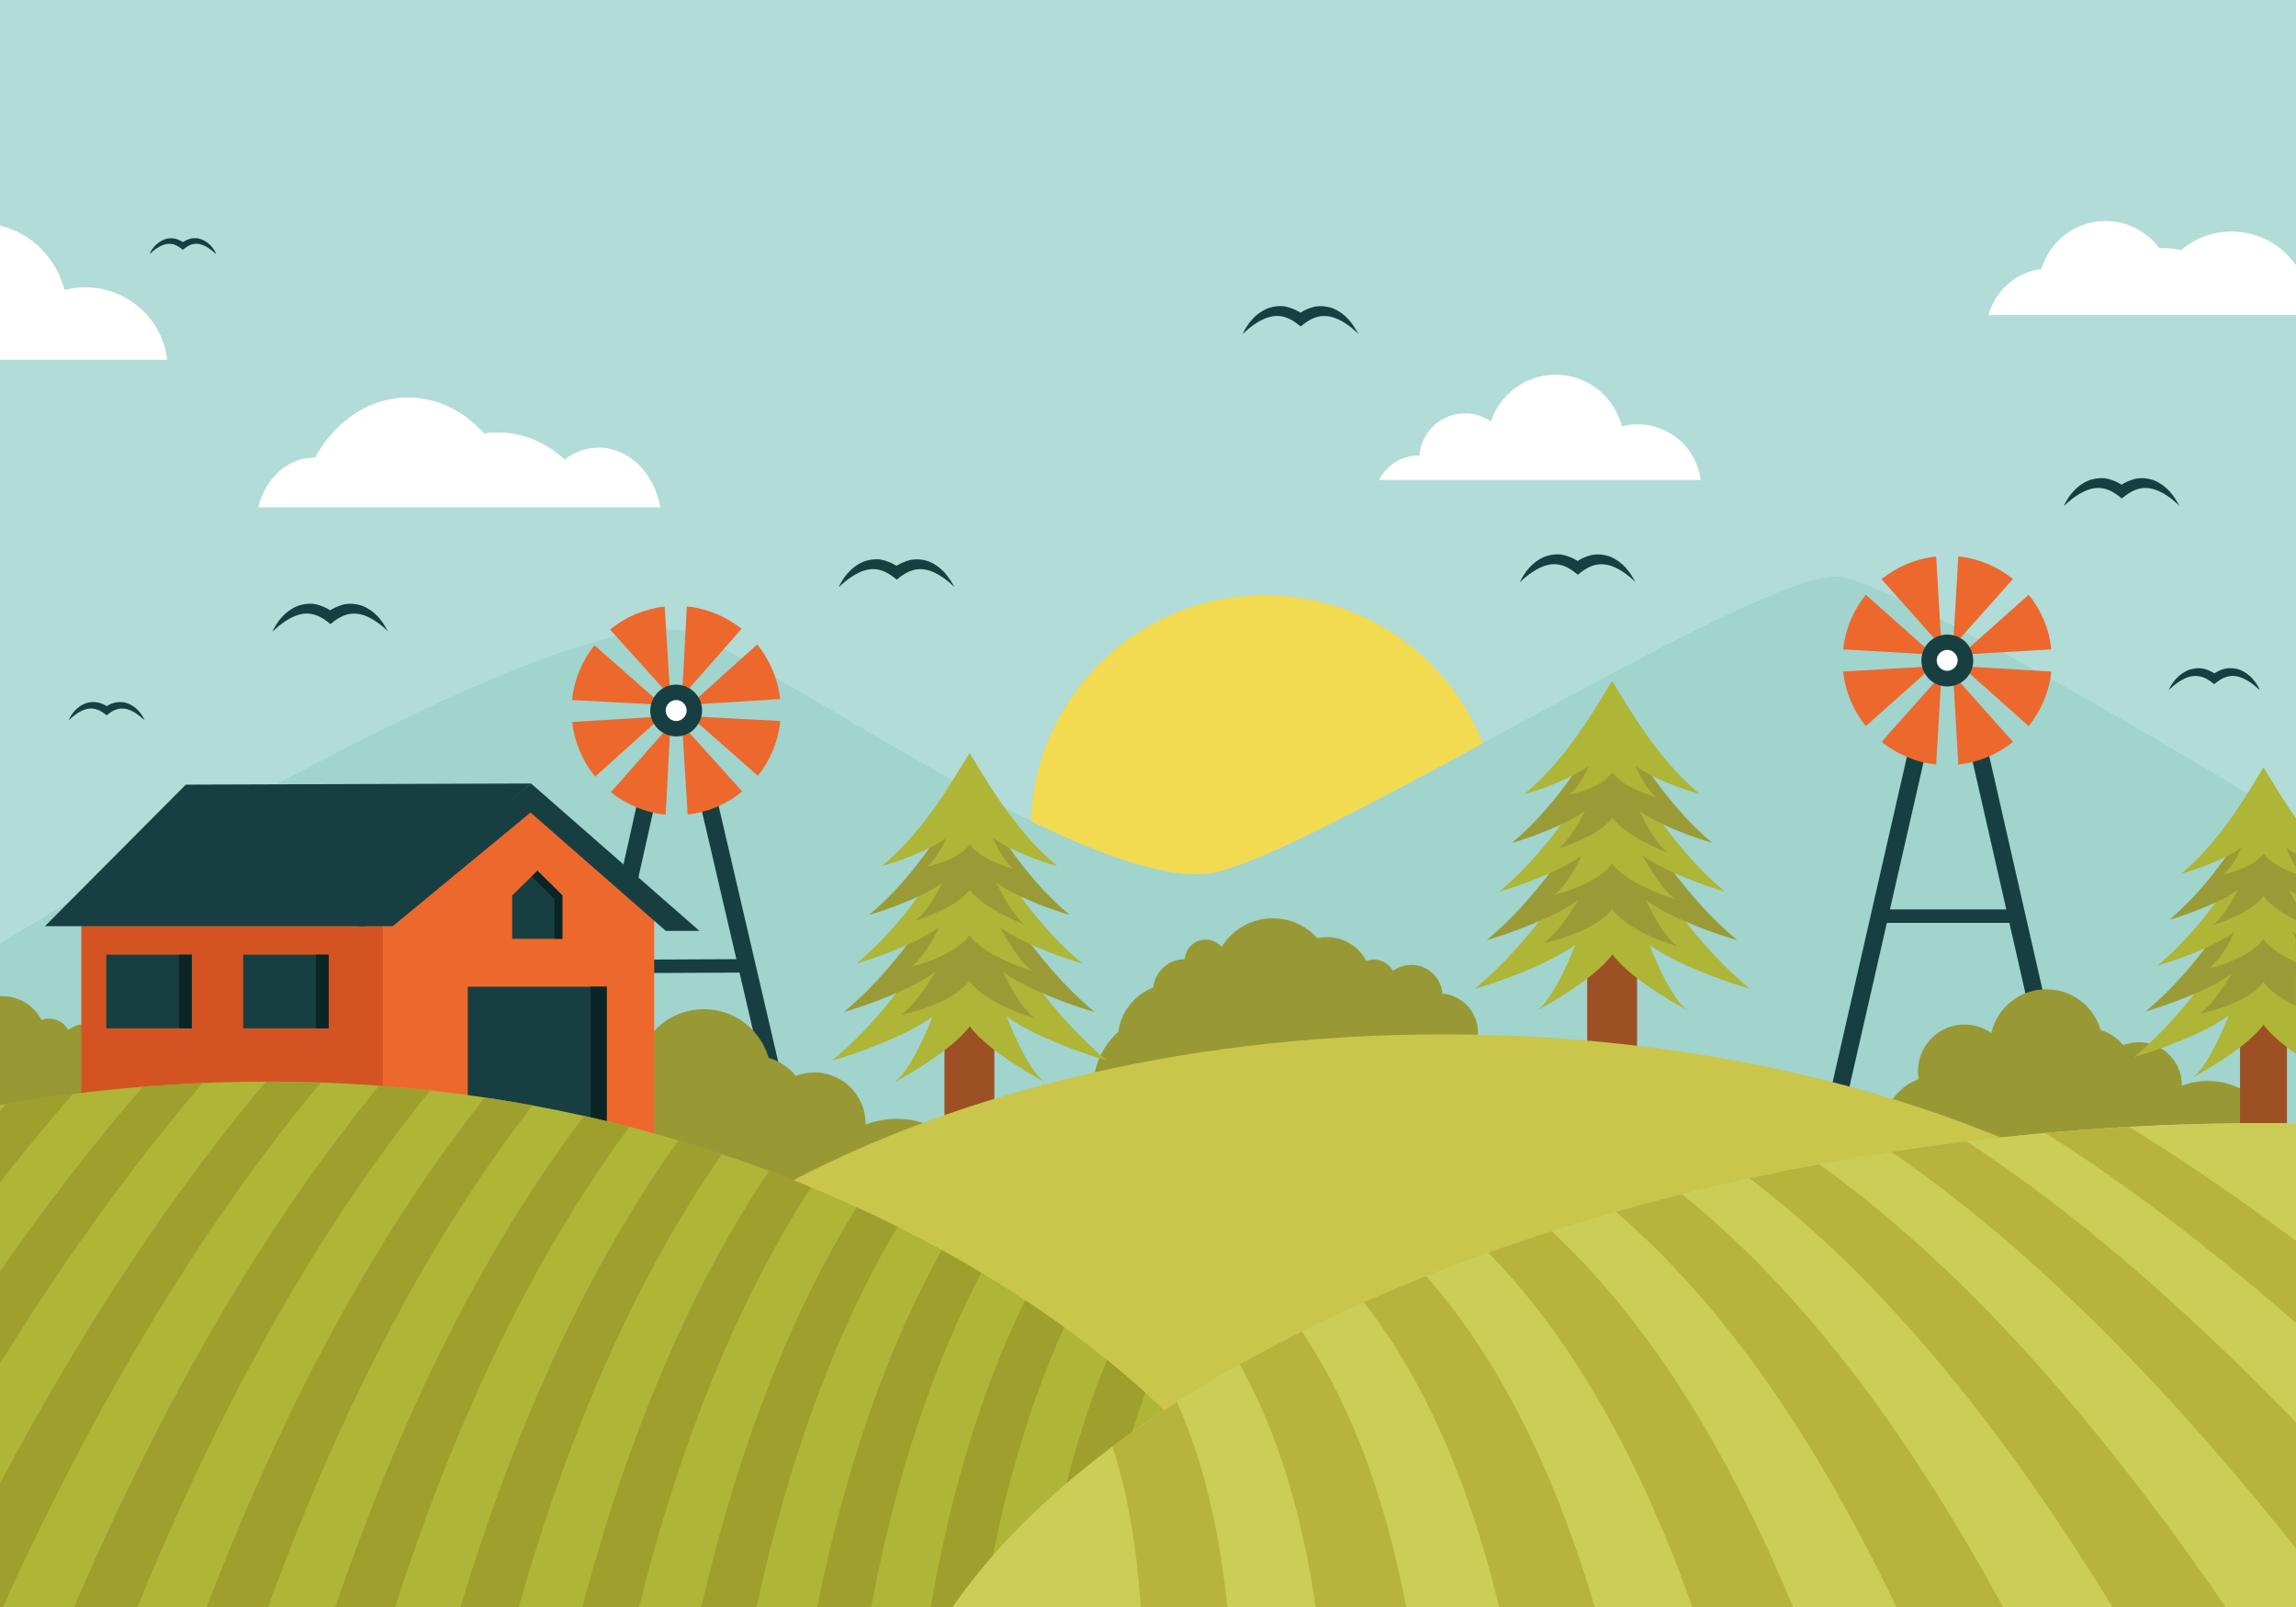 <?xml version="1.0" encoding="utf-8"?>
<!-- Generator: Adobe Illustrator 21.0.0, SVG Export Plug-In . SVG Version: 6.00 Build 0)  -->
<svg version="1.1" id="Layer_1" xmlns="http://www.w3.org/2000/svg" xmlns:xlink="http://www.w3.org/1999/xlink" x="0px" y="0px"
	 viewBox="0 0 1400 980" style="enable-background:new 0 0 1400 980;" xml:space="preserve">
<style type="text/css">
	.st0{fill:#B1DCD7;}
	.st1{opacity:0.59;fill:#95CEC6;}
	.st2{fill:#F2DA51;}
	.st3{fill:#989835;}
	.st4{fill:#173F42;}
	.st5{fill:#ED682D;}
	.st6{fill:#FFFFFF;}
	.st7{fill:#9D5023;}
	.st8{fill:#AFB536;}
	.st9{fill:#9A9B36;}
	.st10{fill:#D35422;}
	.st11{fill:#0B2526;}
	.st12{fill:#C9C64B;}
	.st13{opacity:0.77;}
	.st14{fill:none;}
	.st15{fill:#999929;}
	.st16{fill:#CCCD57;}
	.st17{clip-path:url(#SVGID_2_);}
	.st18{fill:#B7B33D;}
</style>
<rect class="st0" width="1400" height="980"/>
<path class="st1" d="M1400,980V501.8c-113-68.8-252.8-148.7-279.8-150.2c-48.1-2.7-312.4,165.2-378.4,180.2
	c-66,15-237-105-315.2-144.1C369.1,359,124.9,499.4,0,575.5V980H1400z"/>
<path class="st2" d="M741.8,531.8c28.4-6.5,93.6-41.2,162.4-78.5c-20.9-52.9-72.5-90.3-132.9-90.3c-77.2,0-140,61.2-142.7,137.7
	C674.5,523,716.1,537.7,741.8,531.8z"/>
<path class="st3" d="M98,687.1c1.4-1.8,2.3-4,2.3-6.5c0-4.7-3.1-8.7-7.4-10c0.3-1.6,0.5-3.3,0.5-5c0-12.4-9.6-22.6-21.7-23.7
	c-0.8-9.8-8.9-17.5-18.9-17.5c-4.2,0-8.1,1.4-11.2,3.7c-2.3-4.1-6.6-6.9-11.7-6.9c-1.6,0-3.2,0.3-4.6,0.8
	c-4.5-8.6-13.4-14.5-23.8-14.5c-0.5,0-1,0-1.5,0V753c7.2-5.1,12.9-12.2,16.3-20.5c8.5-0.1,16.4-3.3,22.4-8.4
	c5.2,13.1,18,22.5,33,22.5c19.6,0,35.5-15.9,35.5-35.5C107.2,701.8,103.8,693.4,98,687.1z"/>
<g>
	<polygon class="st4" points="1169.5,431.9 1101.9,728.1 1112.1,731.2 1179.7,435 	"/>
	<polygon class="st4" points="1206.3,431.9 1273.8,728.1 1263.6,731.2 1196.1,435 	"/>
	<path class="st5" d="M1178.7,399.2l-41-36.5c-7.5,9.3-12.5,20.8-13.8,33.3L1178.7,399.2z"/>
	<path class="st5" d="M1178.7,406.3l-54.8,3.2c1.3,12.6,6.3,24,13.8,33.3L1178.7,406.3z"/>
	<path class="st5" d="M1183.8,394.2l-3.2-54.8c-12.6,1.3-24,6.3-33.3,13.8L1183.8,394.2z"/>
	<path class="st5" d="M1194.1,339.3l-3.2,54.8l36.5-41C1218.1,345.6,1206.6,340.6,1194.1,339.3z"/>
	<path class="st5" d="M1183.8,411.4l-36.5,41c9.3,7.5,20.8,12.5,33.3,13.8L1183.8,411.4z"/>
	<path class="st5" d="M1196,399.2l54.8-3.2c-1.3-12.6-6.3-24-13.8-33.3L1196,399.2z"/>
	<path class="st5" d="M1196,406.3l41,36.5c7.5-9.3,12.5-20.8,13.8-33.3L1196,406.3z"/>
	<path class="st5" d="M1190.9,411.4l3.2,54.8c12.6-1.3,24-6.3,33.3-13.8L1190.9,411.4z"/>
	<path class="st4" d="M1176.2,391.6L1176.2,391.6c-3,3-4.6,7-4.6,11.2v0c0,4.2,1.7,8.2,4.6,11.2l0,0c3,3,7,4.6,11.2,4.6l0,0
		c4.2,0,8.2-1.7,11.2-4.6l0,0c3-3,4.6-7,4.6-11.2v0c0-4.2-1.7-8.2-4.6-11.2l0,0c-3-3-7-4.6-11.2-4.6h0
		C1183.1,387,1179.1,388.7,1176.2,391.6z"/>
	<path class="st6" d="M1182.8,398.2L1182.8,398.2c-1.2,1.2-1.9,2.8-1.9,4.5l0,0c0,1.7,0.7,3.3,1.9,4.5v0c1.2,1.2,2.8,1.9,4.5,1.9
		l0,0c1.7,0,3.3-0.7,4.5-1.9l0,0c1.2-1.2,1.9-2.8,1.9-4.5l0,0c0-1.7-0.7-3.3-1.9-4.5v0c-1.2-1.2-2.8-1.9-4.5-1.9l0,0
		C1185.6,396.4,1184,397,1182.8,398.2z"/>
	<rect x="1142.5" y="554.6" class="st4" width="87" height="8.2"/>
</g>
<g>
	<polygon class="st4" points="394.6,462.5 328.4,759 338.6,762.1 404.8,465.6 	"/>
	<polygon class="st4" points="431.4,462.3 500.3,758.2 490.1,761.4 421.2,465.5 	"/>
	<path class="st5" d="M403.7,429.8l-41.2-36.3c-7.5,9.3-12.4,20.8-13.7,33.4L403.7,429.8z"/>
	<path class="st5" d="M403.7,436.9l-54.8,3.4c1.4,12.5,6.4,24,14,33.3L403.7,436.9z"/>
	<path class="st5" d="M408.7,424.7l-3.4-54.8c-12.5,1.4-24,6.4-33.3,14L408.7,424.7z"/>
	<path class="st5" d="M418.8,369.8l-2.9,54.9l36.3-41.2C442.8,376,431.3,371.1,418.8,369.8z"/>
	<path class="st5" d="M408.8,441.9l-36.3,41.2c9.3,7.5,20.8,12.4,33.4,13.7L408.8,441.9z"/>
	<path class="st5" d="M420.9,429.7l54.8-3.4c-1.4-12.5-6.4-24-14-33.3L420.9,429.7z"/>
	<path class="st5" d="M420.9,436.8l41.2,36.3c7.5-9.3,12.4-20.8,13.7-33.4L420.9,436.8z"/>
	<path class="st5" d="M415.9,441.9l3.4,54.8c12.5-1.4,24-6.4,33.3-14L415.9,441.9z"/>
	<path class="st4" d="M401.1,422.2L401.1,422.2c-2.9,3-4.6,7-4.6,11.2v0c0,4.2,1.7,8.2,4.7,11.1l0,0c3,2.9,7,4.6,11.2,4.6h0
		c4.2,0,8.2-1.7,11.1-4.7l0,0c2.9-3,4.6-7,4.6-11.2v0c0-4.2-1.7-8.2-4.7-11.1l0,0c-3-2.9-7-4.6-11.2-4.6h0
		C408,417.5,404,419.2,401.1,422.2z"/>
	<path class="st6" d="M407.8,428.8L407.8,428.8c-1.2,1.2-1.9,2.8-1.9,4.5l0,0c0,1.7,0.7,3.3,1.9,4.5l0,0c1.2,1.2,2.8,1.9,4.5,1.9h0
		c1.7,0,3.3-0.7,4.5-1.9l0,0c1.2-1.2,1.9-2.8,1.9-4.5l0,0c0-1.7-0.7-3.3-1.9-4.5l0,0c-1.2-1.2-2.8-1.9-4.5-1.9h0
		C410.6,426.9,408.9,427.6,407.8,428.8z"/>
	
		<rect x="368.1" y="585.1" transform="matrix(1 -4.580573e-03 4.580573e-03 1 -2.695 1.892)" class="st4" width="87" height="8.2"/>
</g>
<path class="st3" d="M546.7,682.3c-6.7,0-13,1.3-18.9,3.5c0-0.2,0-0.3,0-0.5c0-17.3-14-31.3-31.3-31.3c-4,0-7.8,0.8-11.3,2.1
	c-4.2-5.2-9.9-9.1-16.5-11c-5-17.1-20.8-29.7-39.5-29.7c-19.5,0-35.9,13.6-40.1,31.9c-5.5-3.9-12.2-6.2-19.5-6.2
	c-18.7,0-33.9,15.2-33.9,33.9c0,2,0.2,4,0.5,5.9c-10.5,3.9-18.9,12.1-23,22.5c-20.1,5.6-34.9,24-34.9,45.9
	c0,26.3,21.3,47.6,47.6,47.6c21.6,0,39.9-14.5,45.7-34.2c11.2,11.6,26.9,18.8,44.3,18.8c12.3,0,23.7-3.6,33.4-9.8
	c8.3,5.3,18.1,8.5,28.7,8.5c11.3,0,21.9-3.6,30.5-9.6c9.5,10.1,23.1,16.5,38.1,16.5c28.9,0,52.3-23.4,52.3-52.3
	C599,705.8,575.6,682.3,546.7,682.3z"/>
<path class="st3" d="M905.8,651.1c1.4-1.8,2.3-4,2.3-6.5c0-4.7-3.1-8.7-7.4-10c0.3-1.6,0.5-3.3,0.5-5c0-12.4-9.6-22.6-21.7-23.7
	c-0.8-9.8-8.9-17.5-18.9-17.5c-4.2,0-8.1,1.4-11.2,3.7c-2.3-4.1-6.6-6.9-11.7-6.9c-1.6,0-3.2,0.3-4.6,0.8
	c-4.5-8.6-13.4-14.5-23.8-14.5c-2.1,0-4.1,0.2-6,0.7c-6.7-7.5-16.4-12.2-27.2-12.2c-13.2,0-24.8,7-31.2,17.5
	c-2.3-2.8-5.8-4.5-9.7-4.5c-6.8,0-12.3,5.2-12.8,11.9c-10,0.1-18.1,7.6-19.2,17.3c-11.3,4.4-19.7,14.7-21.3,27.1
	c-9.4,8.3-15.3,20.5-15.3,34c0,25.1,20.4,45.5,45.5,45.5c9.8,0,18.8-3.1,26.2-8.3c8,15,23.8,25.2,41.9,25.2
	c19.8,0,36.8-12.1,43.9-29.3c8.5-0.1,16.4-3.3,22.4-8.4c5.2,13.1,18,22.5,33,22.5c19.6,0,35.5-15.9,35.5-35.5
	C915,665.8,911.5,657.4,905.8,651.1z"/>
<g>
	<g>
		<rect x="575.9" y="620.3" class="st7" width="30.4" height="73"/>
		<path class="st8" d="M613.8,619.9c15.1,11.4,47.4,23,61.3,26.9c-41.8-34.5-70.4-86.7-83.6-107.8c-0.1-0.2-0.2-0.4-0.3-0.5
			c-0.1,0.2-0.2,0.3-0.3,0.5c-13.3,21.2-41.9,73.3-83.6,107.8c13.9-3.8,46.2-15.4,61.3-26.9c0,0-12,32-23.1,40
			c0,0,34.3-18.1,45.8-34.1c11.5,16.1,45.8,34.1,45.8,34.1C625.8,652,613.8,619.9,613.8,619.9z"/>
		<path class="st9" d="M611.7,592.7c13.7,10.4,43.1,21,55.7,24.4c-38-31.4-64-78.8-76.1-98.1c-0.1-0.2-0.2-0.3-0.3-0.5
			c-0.1,0.2-0.2,0.3-0.3,0.5c-12.1,19.2-38.1,66.7-76.1,98.1c12.6-3.5,42-14,55.7-24.4c0,0-10.6,18.8-20.7,26.1
			c0,0,30.9-6.1,41.4-20.7c10.5,14.6,39.9,22.8,39.9,22.8C620.9,613.6,611.7,592.7,611.7,592.7z"/>
		<path class="st8" d="M609.7,565.5c12.4,9.3,38.8,18.9,50.2,22c-34.2-28.2-57.6-71-68.5-88.3c-0.1-0.1-0.2-0.3-0.3-0.4
			c-0.1,0.1-0.2,0.3-0.3,0.4c-10.9,17.3-34.3,60.1-68.5,88.3c11.4-3.1,37.8-12.6,50.2-22c0,0-7.8,17.4-16.9,24c0,0,26.1-6,35.5-19.1
			c9.4,13.2,38.2,21.6,38.2,21.6C620.2,585.4,609.7,565.5,609.7,565.5z"/>
		<path class="st9" d="M607.6,538.3c11,8.3,34.5,16.8,44.6,19.6c-30.4-25.1-51.2-63.1-60.9-78.5c-0.1-0.1-0.2-0.3-0.2-0.4
			c-0.1,0.1-0.2,0.3-0.2,0.4c-9.7,15.4-30.5,53.4-60.9,78.5c10.1-2.8,33.6-11.2,44.6-19.6c0,0-8.2,17.2-16.3,23
			c0,0,24.5-7,32.9-18.7c8.4,11.7,33.8,21.3,33.8,21.3C616.8,558,607.6,538.3,607.6,538.3z"/>
		<path class="st8" d="M605.6,511.1c9.6,7.3,30.2,14.7,39.1,17.1c-26.6-22-44.9-55.2-53.3-68.7c-0.1-0.1-0.1-0.2-0.2-0.3
			c-0.1,0.1-0.1,0.2-0.2,0.3c-8.5,13.5-26.7,46.8-53.3,68.7c8.9-2.4,29.4-9.8,39.1-17.1c0,0-4.6,12.2-11.7,17.3
			c0,0,18.8-3.3,26.2-13.5c7.4,10.2,26.8,15,26.8,15C610.9,524.7,605.6,511.1,605.6,511.1z"/>
	</g>
</g>
<g>
	<g>
		<rect x="967.8" y="576.4" class="st7" width="30.4" height="73"/>
		<path class="st8" d="M1005.7,576.1c15.1,11.4,47.4,23,61.3,26.9c-41.8-34.5-70.4-86.7-83.6-107.8c-0.1-0.2-0.2-0.4-0.3-0.5
			c-0.1,0.2-0.2,0.3-0.3,0.5c-13.3,21.2-41.9,73.3-83.6,107.8c13.9-3.8,46.2-15.4,61.3-26.9c0,0-12,32-23.1,40
			c0,0,34.3-18.1,45.8-34.1c11.5,16.1,45.8,34.1,45.8,34.1C1017.7,608.1,1005.7,576.1,1005.7,576.1z"/>
		<path class="st9" d="M1003.6,548.9c13.7,10.4,43.1,21,55.7,24.4c-38-31.4-64-78.8-76.1-98.1c-0.1-0.2-0.2-0.3-0.3-0.5
			c-0.1,0.2-0.2,0.3-0.3,0.5c-12.1,19.2-38.1,66.7-76.1,98.1c12.6-3.5,42-14,55.7-24.4c0,0-10.6,18.8-20.7,26.1
			c0,0,30.9-6.1,41.4-20.7c10.5,14.6,39.9,22.8,39.9,22.8C1012.8,569.7,1003.6,548.9,1003.6,548.9z"/>
		<path class="st8" d="M1001.6,521.7c12.4,9.3,38.8,18.9,50.2,22c-34.2-28.2-57.6-71-68.5-88.3c-0.1-0.1-0.2-0.3-0.3-0.4
			c-0.1,0.1-0.2,0.3-0.3,0.4c-10.9,17.3-34.3,60.1-68.5,88.3c11.4-3.1,37.8-12.6,50.2-22c0,0-7.8,17.4-16.9,24c0,0,26.1-6,35.5-19.1
			c9.4,13.2,38.2,21.6,38.2,21.6C1012.1,541.5,1001.6,521.7,1001.6,521.7z"/>
		<path class="st9" d="M999.5,494.4c11,8.3,34.5,16.8,44.6,19.6c-30.4-25.1-51.2-63.1-60.9-78.5c-0.1-0.1-0.2-0.3-0.2-0.4
			c-0.1,0.1-0.2,0.3-0.2,0.4c-9.7,15.4-30.5,53.4-60.9,78.5c10.1-2.8,33.6-11.2,44.6-19.6c0,0-8.2,17.2-16.3,23
			c0,0,24.5-7,32.9-18.7c8.4,11.7,33.8,21.3,33.8,21.3C1008.7,514.2,999.5,494.4,999.5,494.4z"/>
		<path class="st8" d="M997.4,467.2c9.6,7.3,30.2,14.7,39.1,17.1c-26.6-22-44.9-55.2-53.3-68.7c-0.1-0.1-0.1-0.2-0.2-0.3
			c-0.1,0.1-0.1,0.2-0.2,0.3c-8.5,13.5-26.7,46.8-53.3,68.7c8.9-2.4,29.4-9.8,39.1-17.1c0,0-4.6,12.2-11.7,17.3
			c0,0,18.8-3.3,26.2-13.5c7.4,10.2,26.8,15,26.8,15C1002.7,480.8,997.4,467.2,997.4,467.2z"/>
	</g>
</g>
<path class="st3" d="M1346.2,659.2c-5.6,0-10.9,1.1-15.8,3c0-0.1,0-0.3,0-0.4c0-14.5-11.7-26.2-26.2-26.2c-3.3,0-6.5,0.6-9.5,1.8
	c-3.5-4.3-8.3-7.6-13.8-9.2c-4.2-14.4-17.4-24.9-33.1-24.9c-16.4,0-30.1,11.4-33.6,26.7c-4.6-3.3-10.3-5.2-16.3-5.2
	c-15.7,0-28.4,12.7-28.4,28.4c0,1.7,0.2,3.3,0.4,4.9c-8.8,3.2-15.9,10.1-19.3,18.9c-16.9,4.7-29.2,20.1-29.2,38.4
	c0,22,17.9,39.9,39.9,39.9c18.2,0,33.5-12.1,38.3-28.7c9.4,9.7,22.6,15.8,37.2,15.8c10.3,0,19.9-3,28-8.2c7,4.5,15.2,7.1,24.1,7.1
	c9.5,0,18.3-3,25.6-8.1c8,8.5,19.3,13.8,31.9,13.8c24.2,0,43.9-19.6,43.9-43.9S1370.4,659.2,1346.2,659.2z"/>
<g>
	<g>
		<polygon class="st10" points="49.6,556.6 49.6,690.3 239.1,690.3 239.1,547.8 152.1,521.9 		"/>
		<polygon class="st5" points="233.4,556 318.6,489.5 398.9,556 398.9,698.5 233.4,698.5 		"/>
		<polygon class="st4" points="218.2,564.8 323.8,477.8 426.5,567.7 406,567.7 323.5,495.5 239.5,564.8 		"/>
		<polygon class="st5" points="384.4,556.6 257.3,556.6 322.8,502.6 		"/>
		
			<rect x="285.3" y="601.7" transform="matrix(-1 -4.489310e-11 4.489310e-11 -1 655.219 1307.832)" class="st4" width="84.7" height="104.4"/>
		
			<rect x="360.1" y="601.7" transform="matrix(-1 -4.495128e-11 4.495128e-11 -1 730.028 1307.832)" class="st11" width="9.9" height="104.4"/>
		<polygon class="st4" points="312.3,572.5 342.9,572.5 342.9,546.1 327.7,531 312.3,546.1 		"/>
		<polygon class="st11" points="338.1,548.2 324.2,534.5 327.7,531 342.9,546.1 342.9,572.5 338.1,572.5 		"/>
		<polygon class="st4" points="27.4,564.8 113.3,478.5 323.8,477.8 222.8,564.8 		"/>
	</g>
	<rect x="64.8" y="582.2" class="st4" width="52.1" height="44.9"/>
	<rect x="148.3" y="582.2" class="st4" width="52.1" height="44.9"/>
	<rect x="109.1" y="582.2" class="st11" width="7.8" height="44.9"/>
	<rect x="192.6" y="582.2" class="st11" width="7.8" height="44.9"/>
</g>
<path class="st12" d="M1400,808.5V980H275c13.4-194.2,279.1-349.2,605-349.2C1100.9,630.8,1294.3,702.1,1400,808.5z"/>
<g>
	<path class="st8" d="M753.9,918.8c4.9,18.8,267.3,44,244.8,61.2H0V673.7C454,596.3,738.4,860.1,753.9,918.8z"/>
	<g class="st13">
		<path class="st14" d="M0,673.7v3.8c1.3-1.5,2.6-3,3.9-4.5C2.6,673.2,1.3,673.4,0,673.7z"/>
		<path class="st15" d="M3.9,673c-1.3,1.5-2.6,3-3.9,4.5v43.4c14.9-18.9,29.7-36.8,44.5-53.8C31.1,668.8,17.6,670.7,3.9,673z"/>
		<path class="st15" d="M87.1,662.7c-29,33.6-58.1,71-87.1,112.6v56.2c40.8-65.9,82.1-122.5,123.6-171
			C111.6,661,99.4,661.7,87.1,662.7z"/>
		<path class="st15" d="M162.2,659.6C107,725,52.6,805.7,0,904.6V980h1.7c61.2-134.4,126.6-239.1,193.9-319.8
			C184.6,659.8,173.5,659.6,162.2,659.6z"/>
		<path class="st15" d="M231.2,662.1C165.7,742,102.8,846.1,45.2,980h38.6c54.3-132.9,114.7-236.1,178.5-315
			C252.1,663.8,241.7,662.9,231.2,662.1z"/>
		<path class="st15" d="M295.6,669.3C234,747,176.5,848.8,126,980h37.5c47-129.1,101.9-229.4,161.2-305.9
			C315.1,672.4,305.4,670.7,295.6,669.3z"/>
		<path class="st15" d="M356.2,680.5c-56.8,75-108.5,173.3-151.7,299.5h36.4c39.8-123.2,88.5-219.3,142.9-292.8
			C374.7,684.8,365.5,682.6,356.2,680.5z"/>
		<path class="st15" d="M413.8,695.5c-51.5,71.7-96.9,165.2-133,284.5h35.5c32.8-115.3,75.2-206.2,124-276.2
			C431.6,700.9,422.8,698.1,413.8,695.5z"/>
		<path class="st15" d="M469,714c-45.6,67.9-84.5,155.5-113.9,266h34.6C416,874.3,452,789.9,494.5,724.1
			C486.2,720.6,477.7,717.3,469,714z"/>
		<path class="st15" d="M522.4,736.2C483.2,799.5,450.8,880,427.6,980h33.7c20.5-94.4,49.9-171.1,85.9-231.9
			C539.1,744,530.9,740.1,522.4,736.2z"/>
		<path class="st15" d="M574.3,762.3c-32.3,57.9-58.3,130-76,217.7h32.9c15.3-81.3,38.3-148.8,67.2-203.8
			C590.7,771.5,582.6,766.9,574.3,762.3z"/>
		<path class="st15" d="M625.1,792.9c-25.1,51.3-44.8,113.4-57.6,187.1h32.2c10.8-66.3,27.6-123,49.2-170.7
			C641.3,803.9,633.4,798.4,625.1,792.9z"/>
		<path class="st15" d="M675,829.3c-17.6,43-31.2,93.1-39.9,150.7h31.6c7-49.1,17.8-92.5,31.7-130.6
			C691.3,842.9,683.5,836.2,675,829.3z"/>
	</g>
</g>
<g>
	<g>
		<rect x="1365.9" y="619.7" class="st7" width="28.6" height="65.3"/>
		<path class="st8" d="M1400,574.6c-8.4-12.9-14.9-24.2-19.5-31.5c-0.1-0.2-0.2-0.3-0.3-0.5c-0.1,0.2-0.2,0.3-0.3,0.5
			c-12.5,19.9-39.4,69-78.7,101.5c13.1-3.6,43.5-14.5,57.7-25.3c0,0-11.3,30.1-21.8,37.7c0,0,32.3-17,43.1-32.1
			c4.3,6,12.1,12.4,19.8,17.8V574.6z"/>
		<path class="st9" d="M1400,594.6c-0.3-0.5-0.4-0.8-0.4-0.8c0.1,0.1,0.3,0.2,0.4,0.3v-38.2c-8.5-12.9-15-24.2-19.5-31.4
			c-0.1-0.1-0.2-0.3-0.3-0.4c-0.1,0.1-0.2,0.3-0.3,0.4c-11.4,18.1-35.8,62.8-71.6,92.3c11.9-3.3,39.5-13.2,52.4-23
			c0,0-10,17.7-19.5,24.5c0,0,29.1-5.7,38.9-19.5c4.4,6.1,12.3,11,19.8,14.6V594.6z"/>
		<path class="st8" d="M1400,572.2c-1.4-2.5-2.3-4.1-2.3-4.1c0.7,0.5,1.5,1.1,2.3,1.6V537c-8.6-12.8-15.2-24.2-19.5-31.2
			c-0.1-0.1-0.2-0.3-0.3-0.4c-0.1,0.1-0.2,0.3-0.3,0.4c-10.2,16.3-32.2,56.5-64.5,83.1c10.7-2.9,35.6-11.9,47.2-20.7
			c0,0-7.4,16.4-15.9,22.5c0,0,24.5-5.6,33.4-18c4.2,5.8,12.3,10.6,19.8,14.1V572.2z"/>
		<path class="st9" d="M1400,550.7c-2.6-4.5-4.3-8.2-4.3-8.2c1.3,1,2.7,1.9,4.3,2.8V518c-8.7-12.7-15.3-24.2-19.6-31
			c-0.1-0.1-0.2-0.2-0.2-0.4c-0.1,0.1-0.2,0.2-0.2,0.4c-9.1,14.5-28.7,50.3-57.3,73.9c9.5-2.6,31.7-10.6,42-18.4
			c0,0-7.8,16.1-15.4,21.6c0,0,23-6.6,30.9-17.6c4.1,5.8,12.6,11,19.8,14.6V550.7z"/>
		<path class="st8" d="M1400,528.6c-3.7-5.4-6.2-11.7-6.2-11.7c1.7,1.3,3.8,2.6,6.2,3.9V499c-8.9-12.5-15.5-24.1-19.6-30.7
			c-0.1-0.1-0.1-0.2-0.2-0.3c-0.1,0.1-0.1,0.2-0.2,0.3c-8,12.7-25.1,44-50.2,64.7c8.3-2.3,27.7-9.3,36.8-16.1c0,0-4.4,11.5-11,16.3
			c0,0,17.7-3.1,24.7-12.7c4.5,6.3,13.8,10.3,19.8,12.4V528.6z"/>
	</g>
</g>
<path class="st6" d="M1400,161.8c-8.6-12.5-23-20.6-39.3-20.6c-11.7,0-22.5,4.2-30.8,11.3c-3.7-0.8-7.5-1.2-11.5-1.2
	c-0.6,0-1.2,0-1.8,0c-7.4-10-19.3-16.5-32.7-16.5c-18.5,0-34.1,12.3-39.1,29.2c-15.6,2-28.2,13.3-32.3,28.1H1400V161.8z"/>
<path class="st6" d="M402.6,309.3c-3.6-20.7-19-36.3-37.6-36.3c-7.6,0-14.7,2.6-20.7,7.2c-11.4-10.4-25.6-16.5-41-16.5
	c-2.8,0-5.5,0.2-8.2,0.6c-12.1-13.6-28.4-21.9-46.3-21.9c-23.8,0-44.7,14.6-56.7,36.7c-0.2,0-0.5,0-0.7,0c-16.1,0-29.7,12.8-34,30.3
	H402.6z"/>
<path class="st6" d="M1037,292.8c-2.3-19.2-18.6-34-38.4-34c-3.4,0-6.6,0.4-9.7,1.2c-4.5-18.1-20.8-31.5-40.3-31.5
	c-18.4,0-34,12-39.5,28.5c-4.5-3.1-9.9-4.9-15.8-4.9c-14.7,0-26.7,11.3-27.8,25.7c-10.3-0.2-20,5.6-24.7,14.9H1037z"/>
<path class="st6" d="M0,219.4h102c-3-24.9-24.3-44.2-50-44.2c-4.4,0-8.6,0.6-12.7,1.6c-4.8-19.3-20-34.5-39.3-39.3V219.4z"/>
<g>
	<path class="st16" d="M1400,685.2V980H581c92.9-135.2,334.3-250.7,627.3-285C1274.2,687.3,1338.5,684.1,1400,685.2z"/>
	<path class="st16" d="M1400,685.2V980H581c92.9-135.2,334.3-250.7,627.3-285C1274.2,687.3,1338.5,684.1,1400,685.2z"/>
	<g>
		<defs>
			<path id="SVGID_1_" d="M1400,685.2V980H581c92.9-135.2,334.3-250.7,627.3-285C1274.2,687.3,1338.5,684.1,1400,685.2z"/>
		</defs>
		<clipPath id="SVGID_2_">
			<use xlink:href="#SVGID_1_"  style="overflow:visible;"/>
		</clipPath>
		<g class="st17">
			<path class="st18" d="M3476.9,3798.2c175.9,92,363.2,190,563.1,294.6C2023.3,1184.8,1479.8,742.4,1156.9,616.5
				c-9.3,4.1-18.7,8.2-28.2,12.3C1434.3,757.1,1923.8,1195.9,3476.9,3798.2z"/>
			<path class="st18" d="M2614.1,3346.8c125,65.4,256.8,134.3,396,207.2C1826.6,1206.8,1388.5,771.9,1100,641.3
				c-9.8,4.2-19.6,8.5-29.5,12.8C1342,787,1730.8,1217.5,2614.1,3346.8z"/>
			<path class="st18" d="M1982.7,3016.5c93.4,48.9,191.1,100,293.6,153.6c-639-1942.2-981.2-2368-1235.9-2502.9
				c-10.2,4.4-20.5,8.9-30.8,13.4C1247.6,817.5,1545.2,1238.2,1982.7,3016.5z"/>
			<path class="st18" d="M1500.7,2764.3c72.4,37.9,147.8,77.3,226.3,118.4C1455.1,1248.2,1199.7,833,978.1,694.4
				c-10.7,4.7-21.5,9.3-32.3,14.1C1151,848.7,1366.4,1258.1,1500.7,2764.3z"/>
			<path class="st18" d="M1120.6,2565.5c57.8,30.2,117.7,61.6,179.8,94.1c-20.8-1391.8-198.4-1795-387.6-1936.8
				c-11.2,4.9-22.5,9.8-33.9,14.8C1052.3,880.6,1194,1277.3,1120.6,2565.5z"/>
			<path class="st18" d="M813.3,2404.7c47.2,24.7,95.9,50.2,146.3,76.5c150.9-1194.5,42.6-1584.4-115.1-1728.6
				c-11.8,5.1-23.6,10.3-35.6,15.5C951.2,913.3,1027.9,1295.9,813.3,2404.7z"/>
			<path class="st18" d="M559.5,2272c39.2,20.5,79.7,41.7,121.3,63.5c266.3-1030.5,219-1405.5,91.6-1551.5
				c-12.4,5.4-24.8,10.8-37.4,16.3C847.8,946.7,867.5,1313.8,559.5,2272z"/>
			<path class="st18" d="M346.6,2160.5c33.2,17.3,67.2,35.2,102.2,53.5c340.8-891.6,346.4-1250.3,248-1397.2
				c-13,5.7-26.1,11.4-39.4,17.1C741.8,981,712.7,1331,346.6,2160.5z"/>
		</g>
	</g>
</g>
<path class="st4" d="M994.5,350.4c-1-1.5-2.1-2.9-3.3-4.3c-2.5-2.7-5.5-5-9.1-6.5c-0.5-0.2-0.9-0.4-1.4-0.5l-1.4-0.4
	c-0.5-0.1-1-0.2-1.5-0.3c-0.5-0.1-1-0.1-1.5-0.2c-2-0.2-4.1-0.1-6,0.3c-0.3,0-0.5,0.1-0.7,0.2l-0.7,0.2c-0.5,0.1-1,0.3-1.4,0.5
	c-0.5,0.2-0.9,0.3-1.4,0.5c-0.5,0.2-0.9,0.4-1.3,0.6c-0.4,0.2-0.9,0.4-1.3,0.7l-1.3,0.7l-0.3,0.2l0,0l0,0l-0.3-0.2
	c-0.8-0.5-1.6-1-2.5-1.4c-0.4-0.2-0.9-0.4-1.3-0.6l-1.4-0.5c-0.5-0.2-0.9-0.3-1.4-0.5c-0.5-0.1-1-0.3-1.5-0.4l-1.5-0.3
	c-0.5-0.1-1-0.1-1.5-0.1c-0.5-0.1-1,0-1.5,0c-0.5,0-1,0-1.5,0.1c-0.5,0.1-1,0.1-1.5,0.2c-0.5,0.1-1,0.2-1.5,0.3l-1.4,0.4
	c-0.5,0.1-0.9,0.3-1.4,0.5c-3.6,1.5-6.7,3.8-9.1,6.5c-1.2,1.3-2.4,2.8-3.3,4.3c-1,1.5-1.9,3.1-2.5,4.7c2.5-2.5,5.2-4.7,8-6.5
	c2.8-1.8,5.7-3.3,8.7-4c3-0.8,5.9-0.7,8.7,0.1c2.8,0.8,5.4,2.3,7.9,4.2l2,1.6l2-1.6c2.5-1.9,5.1-3.4,7.9-4.2
	c2.8-0.8,5.7-0.8,8.7-0.1c3,0.7,5.9,2.2,8.7,4c2.8,1.8,5.4,4,8,6.5C996.3,353.5,995.5,351.9,994.5,350.4z"/>
<path class="st4" d="M825.5,199c-1-1.5-2.1-2.9-3.3-4.3c-2.5-2.7-5.5-5-9.1-6.5c-0.5-0.2-0.9-0.4-1.4-0.5l-1.4-0.4
	c-0.5-0.1-1-0.2-1.5-0.3c-0.5-0.1-1-0.1-1.5-0.2c-2-0.2-4.1-0.1-6,0.3c-0.3,0-0.5,0.1-0.7,0.2l-0.7,0.2c-0.5,0.1-1,0.3-1.4,0.5
	c-0.5,0.2-0.9,0.3-1.4,0.5c-0.5,0.2-0.9,0.4-1.3,0.6c-0.4,0.2-0.9,0.4-1.3,0.7l-1.3,0.7l-0.3,0.2l0,0l0,0l-0.3-0.2
	c-0.8-0.5-1.6-1-2.5-1.4c-0.4-0.2-0.9-0.4-1.3-0.6l-1.4-0.5c-0.5-0.2-0.9-0.3-1.4-0.5c-0.5-0.1-1-0.3-1.5-0.4l-1.5-0.3
	c-0.5-0.1-1-0.1-1.5-0.1c-0.5-0.1-1,0-1.5,0c-0.5,0-1,0-1.5,0.1c-0.5,0.1-1,0.1-1.5,0.2c-0.5,0.1-1,0.2-1.5,0.3l-1.4,0.4
	c-0.5,0.1-0.9,0.3-1.4,0.5c-3.6,1.5-6.7,3.8-9.1,6.5c-1.2,1.3-2.4,2.8-3.3,4.3c-1,1.5-1.9,3.1-2.5,4.7c2.5-2.5,5.2-4.7,8-6.5
	c2.8-1.8,5.7-3.3,8.7-4c3-0.8,5.9-0.7,8.7,0.1c2.8,0.8,5.4,2.3,7.9,4.2l2,1.6l2-1.6c2.5-1.9,5.1-3.4,7.9-4.2
	c2.8-0.8,5.7-0.8,8.7-0.1c3,0.7,5.9,2.2,8.7,4c2.8,1.8,5.4,4,8,6.5C827.3,202.1,826.5,200.5,825.5,199z"/>
<path class="st4" d="M579.2,353.4c-1-1.5-2.1-2.9-3.3-4.3c-2.5-2.7-5.5-5-9.1-6.5c-0.5-0.2-0.9-0.4-1.4-0.5l-1.4-0.4
	c-0.5-0.1-1-0.2-1.5-0.3c-0.5-0.1-1-0.1-1.5-0.2c-2-0.2-4.1-0.1-6,0.3c-0.3,0-0.5,0.1-0.7,0.2l-0.7,0.2c-0.5,0.1-1,0.3-1.4,0.5
	c-0.5,0.2-0.9,0.3-1.4,0.5c-0.5,0.2-0.9,0.4-1.3,0.6c-0.4,0.2-0.9,0.4-1.3,0.7l-1.3,0.7l-0.3,0.2l0,0l0,0l-0.3-0.2
	c-0.8-0.5-1.6-1-2.5-1.4c-0.4-0.2-0.9-0.4-1.3-0.6l-1.4-0.5c-0.5-0.2-0.9-0.3-1.4-0.5c-0.5-0.1-1-0.3-1.5-0.4l-1.5-0.3
	c-0.5-0.1-1-0.1-1.5-0.1c-0.5-0.1-1,0-1.5,0c-0.5,0-1,0-1.5,0.1c-0.5,0.1-1,0.1-1.5,0.2c-0.5,0.1-1,0.2-1.5,0.3l-1.4,0.4
	c-0.5,0.1-0.9,0.3-1.4,0.5c-3.6,1.5-6.7,3.8-9.1,6.5c-1.2,1.3-2.4,2.8-3.3,4.3c-1,1.5-1.9,3.1-2.5,4.7c2.5-2.5,5.2-4.7,8-6.5
	c2.8-1.8,5.7-3.3,8.7-4c3-0.8,5.9-0.7,8.7,0.1c2.8,0.8,5.4,2.3,7.9,4.2l2,1.6l2-1.6c2.5-1.9,5.1-3.4,7.9-4.2
	c2.8-0.8,5.7-0.8,8.7-0.1c3,0.7,5.9,2.2,8.7,4c2.8,1.8,5.4,4,8,6.5C581.1,356.4,580.2,354.9,579.2,353.4z"/>
<path class="st4" d="M86.5,436.1c-0.6-1-1.4-1.9-2.2-2.8c-1.6-1.7-3.6-3.2-6-4.2c-0.3-0.1-0.6-0.2-0.9-0.3l-0.9-0.3
	c-0.3-0.1-0.6-0.1-1-0.2c-0.3-0.1-0.6-0.1-1-0.1c-1.3-0.1-2.6-0.1-3.9,0.2c-0.2,0-0.3,0.1-0.5,0.1l-0.5,0.1
	c-0.3,0.1-0.6,0.2-0.9,0.3c-0.3,0.1-0.6,0.2-0.9,0.3c-0.3,0.1-0.6,0.3-0.9,0.4c-0.3,0.1-0.6,0.3-0.8,0.4l-0.8,0.5l-0.2,0.1l0,0l0,0
	l-0.2-0.1c-0.6-0.3-1.1-0.7-1.7-0.9c-0.3-0.1-0.6-0.3-0.9-0.4l-0.9-0.3c-0.3-0.1-0.6-0.2-0.9-0.3c-0.3-0.1-0.6-0.2-1-0.2l-1-0.2
	c-0.3,0-0.7-0.1-1-0.1c-0.3,0-0.7,0-1,0c-0.3,0-0.7,0-1,0.1c-0.3,0-0.7,0.1-1,0.1c-0.3,0.1-0.6,0.1-1,0.2l-0.9,0.3
	c-0.3,0.1-0.6,0.2-0.9,0.3c-2.4,1-4.4,2.5-6,4.2c-0.8,0.9-1.5,1.8-2.2,2.8c-0.6,1-1.2,2-1.6,3.1c1.7-1.6,3.4-3,5.2-4.2
	c1.8-1.2,3.7-2.1,5.7-2.6c1.9-0.5,3.9-0.4,5.7,0.1c1.8,0.5,3.6,1.5,5.2,2.7l1.3,1l1.3-1c1.6-1.2,3.3-2.2,5.2-2.7
	c1.8-0.5,3.8-0.6,5.7-0.1c1.9,0.5,3.9,1.4,5.7,2.6c1.8,1.2,3.5,2.6,5.2,4.2C87.7,438,87.1,437,86.5,436.1z"/>
<path class="st4" d="M130.4,152.2c-0.6-0.9-1.2-1.7-1.9-2.4c-1.4-1.5-3.2-2.9-5.3-3.7c-0.3-0.1-0.5-0.2-0.8-0.3l-0.8-0.2
	c-0.3-0.1-0.6-0.1-0.8-0.2c-0.3-0.1-0.6-0.1-0.9-0.1c-1.1-0.1-2.3-0.1-3.5,0.2c-0.1,0-0.3,0.1-0.4,0.1l-0.4,0.1
	c-0.3,0.1-0.6,0.2-0.8,0.3c-0.3,0.1-0.5,0.2-0.8,0.3c-0.3,0.1-0.5,0.2-0.8,0.4c-0.3,0.1-0.5,0.2-0.7,0.4l-0.7,0.4l-0.2,0.1l0,0l0,0
	l-0.2-0.1c-0.5-0.3-0.9-0.6-1.5-0.8c-0.3-0.1-0.5-0.2-0.8-0.4l-0.8-0.3c-0.3-0.1-0.5-0.2-0.8-0.3c-0.3-0.1-0.6-0.2-0.8-0.2l-0.9-0.1
	c-0.3,0-0.6-0.1-0.9-0.1c-0.3,0-0.6,0-0.9,0c-0.3,0-0.6,0-0.9,0.1c-0.3,0-0.6,0.1-0.9,0.1c-0.3,0.1-0.6,0.1-0.8,0.2l-0.8,0.2
	c-0.3,0.1-0.5,0.2-0.8,0.3c-2.1,0.9-3.8,2.2-5.3,3.7c-0.7,0.8-1.4,1.6-1.9,2.4c-0.6,0.9-1.1,1.8-1.4,2.7c1.5-1.4,3-2.7,4.6-3.7
	c1.6-1.1,3.3-1.9,5-2.3c1.7-0.4,3.4-0.4,5,0c1.6,0.5,3.1,1.3,4.5,2.4l1.2,0.9l1.2-0.9c1.4-1.1,2.9-2,4.5-2.4c1.6-0.4,3.3-0.5,5,0
	c1.7,0.4,3.4,1.2,5,2.3c1.6,1.1,3.1,2.3,4.6,3.7C131.5,154,131,153.1,130.4,152.2z"/>
<path class="st4" d="M1326.2,303.9c-1-1.5-2.1-2.9-3.3-4.3c-2.5-2.7-5.5-5-9.1-6.5c-0.5-0.2-0.9-0.4-1.4-0.5l-1.4-0.4
	c-0.5-0.1-1-0.2-1.5-0.3c-0.5-0.1-1-0.1-1.5-0.2c-2-0.2-4.1-0.1-6,0.3c-0.3,0-0.5,0.1-0.7,0.2l-0.7,0.2c-0.5,0.1-1,0.3-1.4,0.5
	c-0.5,0.2-0.9,0.3-1.4,0.5c-0.5,0.2-0.9,0.4-1.3,0.6c-0.4,0.2-0.9,0.4-1.3,0.7l-1.3,0.7l-0.3,0.2l0,0l0,0l-0.3-0.2
	c-0.8-0.5-1.6-1-2.5-1.4c-0.4-0.2-0.9-0.4-1.3-0.6l-1.4-0.5c-0.5-0.2-0.9-0.3-1.4-0.5c-0.5-0.1-1-0.3-1.5-0.4l-1.5-0.3
	c-0.5-0.1-1-0.1-1.5-0.1c-0.5-0.1-1,0-1.5,0c-0.5,0-1,0-1.5,0.1c-0.5,0.1-1,0.1-1.5,0.2c-0.5,0.1-1,0.2-1.5,0.3l-1.4,0.4
	c-0.5,0.1-0.9,0.3-1.4,0.5c-3.6,1.5-6.7,3.8-9.1,6.5c-1.2,1.3-2.4,2.8-3.3,4.3c-1,1.5-1.9,3.1-2.5,4.7c2.5-2.5,5.2-4.7,8-6.5
	c2.8-1.8,5.7-3.3,8.7-4c3-0.8,5.9-0.7,8.7,0.1c2.8,0.8,5.4,2.3,7.9,4.2l2,1.6l2-1.6c2.5-1.9,5.1-3.4,7.9-4.2
	c2.8-0.8,5.7-0.8,8.7-0.1c3,0.7,5.9,2.2,8.7,4c2.8,1.8,5.4,4,8,6.5C1328,306.9,1327.2,305.4,1326.2,303.9z"/>
<path class="st4" d="M1375.9,417c-0.8-1.2-1.7-2.3-2.6-3.3c-2-2.1-4.3-3.9-7.2-5.1c-0.4-0.1-0.7-0.3-1.1-0.4l-1.1-0.3
	c-0.4-0.1-0.8-0.2-1.2-0.2c-0.4-0.1-0.8-0.1-1.2-0.2c-1.6-0.1-3.2-0.1-4.7,0.3c-0.2,0-0.4,0.1-0.6,0.1l-0.6,0.2
	c-0.4,0.1-0.8,0.2-1.1,0.4c-0.4,0.1-0.7,0.3-1.1,0.4c-0.4,0.2-0.7,0.3-1,0.5c-0.3,0.2-0.7,0.3-1,0.5l-1,0.6l-0.2,0.1l0,0l0,0
	l-0.2-0.1c-0.7-0.4-1.3-0.8-2-1.1c-0.3-0.2-0.7-0.3-1-0.5l-1.1-0.4c-0.4-0.1-0.7-0.3-1.1-0.4c-0.4-0.1-0.8-0.2-1.2-0.3l-1.2-0.2
	c-0.4-0.1-0.8-0.1-1.2-0.1c-0.4,0-0.8,0-1.2,0c-0.4,0-0.8,0-1.2,0.1c-0.4,0.1-0.8,0.1-1.2,0.2c-0.4,0.1-0.8,0.2-1.2,0.2l-1.1,0.3
	c-0.4,0.1-0.7,0.3-1.1,0.4c-2.8,1.2-5.2,3-7.2,5.1c-1,1.1-1.9,2.2-2.6,3.3c-0.8,1.2-1.5,2.4-2,3.7c2-1.9,4.1-3.7,6.3-5.1
	c2.2-1.4,4.5-2.6,6.8-3.1c2.3-0.6,4.6-0.5,6.8,0.1c2.2,0.6,4.3,1.8,6.2,3.3l1.6,1.2l1.6-1.2c1.9-1.5,4-2.7,6.2-3.3
	c2.2-0.6,4.5-0.7,6.8-0.1c2.3,0.6,4.6,1.7,6.8,3.1c2.2,1.4,4.3,3.2,6.3,5.1C1377.4,419.4,1376.7,418.2,1375.9,417z"/>
<path class="st4" d="M233.9,380.5c-1-1.5-2.1-2.9-3.3-4.3c-2.5-2.7-5.5-5-9.1-6.5c-0.5-0.2-0.9-0.4-1.4-0.5l-1.4-0.4
	c-0.5-0.1-1-0.2-1.5-0.3c-0.5-0.1-1-0.1-1.5-0.2c-2-0.2-4.1-0.1-6,0.3c-0.3,0-0.5,0.1-0.7,0.2l-0.7,0.2c-0.5,0.1-1,0.3-1.4,0.5
	c-0.5,0.2-0.9,0.3-1.4,0.5c-0.5,0.2-0.9,0.4-1.3,0.6c-0.4,0.2-0.9,0.4-1.3,0.7l-1.3,0.7l-0.3,0.2l0,0l0,0l-0.3-0.2
	c-0.8-0.5-1.6-1-2.5-1.4c-0.4-0.2-0.9-0.4-1.3-0.6l-1.4-0.5c-0.5-0.2-0.9-0.3-1.4-0.5c-0.5-0.1-1-0.3-1.5-0.4l-1.5-0.3
	c-0.5-0.1-1-0.1-1.5-0.1c-0.5-0.1-1,0-1.5,0c-0.5,0-1,0-1.5,0.1c-0.5,0.1-1,0.1-1.5,0.2c-0.5,0.1-1,0.2-1.5,0.3l-1.4,0.4
	c-0.5,0.1-0.9,0.3-1.4,0.5c-3.6,1.5-6.7,3.8-9.1,6.5c-1.2,1.3-2.4,2.8-3.3,4.3c-1,1.5-1.9,3.1-2.5,4.7c2.5-2.5,5.2-4.7,8-6.5
	c2.8-1.8,5.7-3.3,8.7-4c3-0.8,5.9-0.7,8.7,0.1c2.8,0.8,5.4,2.3,7.9,4.2l2,1.6l2-1.6c2.5-1.9,5.1-3.4,7.9-4.2
	c2.8-0.8,5.7-0.8,8.7-0.1c3,0.7,5.9,2.2,8.7,4c2.8,1.8,5.4,4,8,6.5C235.7,383.6,234.8,382,233.9,380.5z"/>
</svg>

